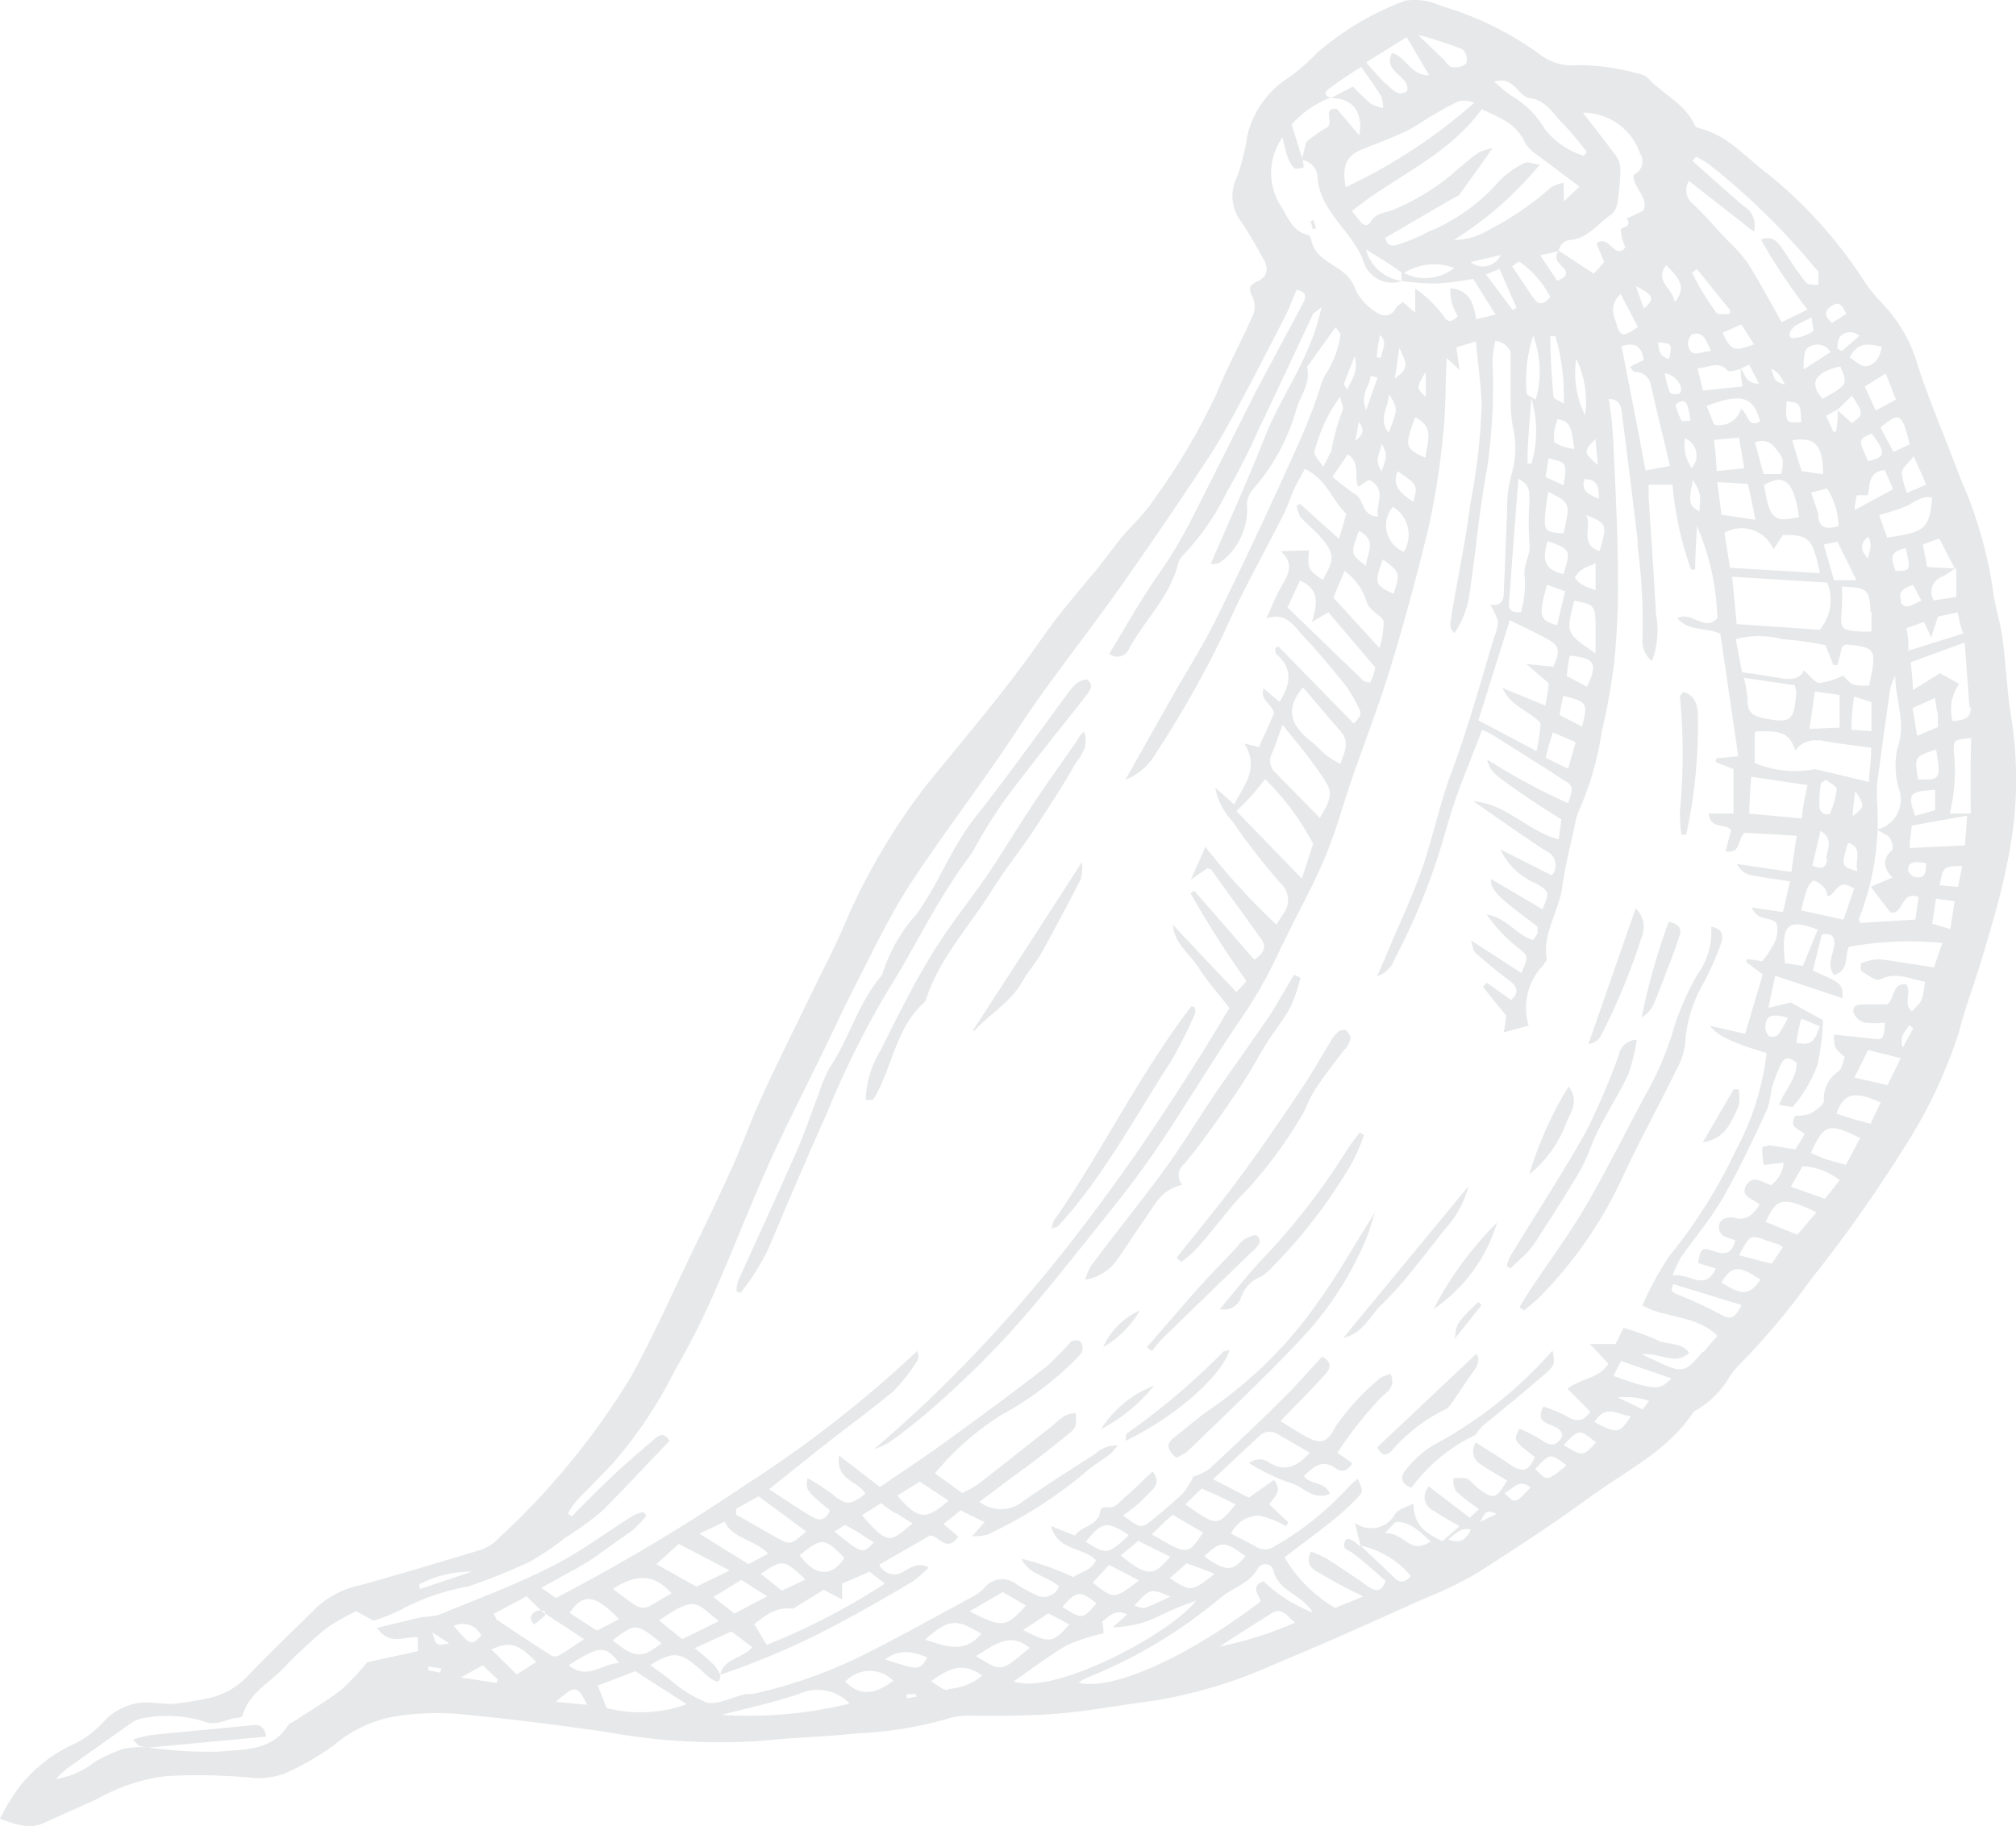 <svg xmlns="http://www.w3.org/2000/svg" width="190" height="172.15" viewBox="0 0 190 172.15">
  <path id="ajo5" d="M1351.027,1474.382a27.532,27.532,0,0,0-8.237,4.87,19.4,19.4,0,0,1-2.647,2.329,8.951,8.951,0,0,0-3.98,5.569,19.978,19.978,0,0,1-.932,3.79,3.979,3.979,0,0,0,.338,4.236c.784,1.142,1.461,2.349,2.118,3.535.487.847.466,1.652-.551,2.118s-.741.867-.423,1.588a2.125,2.125,0,0,1,0,1.609c-1.122,2.5-2.436,4.913-3.452,7.432a60.839,60.839,0,0,1-5.759,9.761c-1.08,1.694-2.689,3.028-3.875,4.637-2.118,2.9-4.637,5.485-6.691,8.47-3.388,4.891-7.263,9.38-11.032,14.038a60.132,60.132,0,0,0-7.793,13.34c-.825,1.927-1.8,3.791-2.71,5.653-1.63,3.368-3.3,6.691-4.849,10.058-1.059,2.266-1.884,4.616-2.9,6.882-1.207,2.688-2.477,5.336-3.769,7.982-1.927,4-3.7,8.068-5.865,11.943a70.608,70.608,0,0,1-12.557,15.246,3.832,3.832,0,0,1-1.461.929q-5.633,1.718-11.307,3.325a8.887,8.887,0,0,0-4.235,2.118c-2.117,2.118-4.362,4.235-6.5,6.48a7.1,7.1,0,0,1-3.854,2.117,29.5,29.5,0,0,1-3.3.508c-.953,0-1.906-.19-2.859-.127a5.607,5.607,0,0,0-3.473,1.716,9.544,9.544,0,0,1-2.731,2.116,13.921,13.921,0,0,0-5.315,4.129,19.6,19.6,0,0,0-1.8,2.986c1.673.613,2.838,1.016,4.235.359s3.325-1.481,5-2.264a17.337,17.337,0,0,1,6.48-2.118,53.64,53.64,0,0,1,7.834.148,7.1,7.1,0,0,0,3.2-.361,24.087,24.087,0,0,0,4.764-2.731,12.143,12.143,0,0,1,5.4-2.625,25.235,25.235,0,0,1,6.056-.3c4.7.422,9.381,1.037,14.06,1.693a59.327,59.327,0,0,0,14.611.869c3.07-.319,6.14-.4,9.189-.72a36.372,36.372,0,0,0,8.894-1.5,6.508,6.508,0,0,1,1.948-.148c2.689,0,5.378,0,8.046-.212,3.049-.254,6.077-.847,9.127-1.227a45.78,45.78,0,0,0,11.561-3.558c4.658-1.906,9.232-4,13.827-6.056a36.477,36.477,0,0,0,5.082-2.477c3.514-2.266,7.03-4.531,10.376-6.988s7.3-4.34,9.761-7.9a1.054,1.054,0,0,1,.4-.4,8.467,8.467,0,0,0,3.2-3.24,7.724,7.724,0,0,1,.742-.911,67.512,67.512,0,0,0,6.86-8.152,132.14,132.14,0,0,0,8.724-12.323,46.268,46.268,0,0,0,5.23-10.969c.572-2.265,1.419-4.489,2.117-6.754.891-3.07,1.864-6.162,2.456-9.3a37.479,37.479,0,0,0,.382-13.594c-.423-2.5-.508-5.061-.846-7.6-.212-1.545-.742-3.049-.912-4.616a40.755,40.755,0,0,0-3.028-10.332c-1.312-3.557-2.837-7.051-4-10.588a13.951,13.951,0,0,0-3.325-5.886,16.093,16.093,0,0,1-1.63-1.969,43,43,0,0,0-9.084-10.206c-2.118-1.545-3.875-3.769-6.649-4.425a.665.665,0,0,1-.252-.133.645.645,0,0,1-.171-.227c-.889-1.948-2.9-2.795-4.235-4.235a1.7,1.7,0,0,0-1.017-.529,20.626,20.626,0,0,0-5.8-.805,5,5,0,0,1-3.642-1.122,30.161,30.161,0,0,0-9.168-4.468A5.805,5.805,0,0,0,1351.027,1474.382Zm.169,3.43,2.118,3.6c-1.779,0-2.118-1.694-3.494-2.117-.932,1.884,1.736,2.117,1.418,3.6-.952.614-1.461-.3-2.116-.783a22.973,22.973,0,0,1-1.738-1.927Zm-4.807,23.842a3.705,3.705,0,0,0-1.609-1.99c-1.038-.741-2.329-1.291-2.584-2.795a.6.6,0,0,0-.12-.251.616.616,0,0,0-.218-.172c-1.5-.36-1.885-1.779-2.584-2.817a5.762,5.762,0,0,1,.212-6.352c.148.572.254,1.144.445,1.694a3.029,3.029,0,0,0,.656,1.165c.148.169.572,0,.889,0a2.108,2.108,0,0,0-.106-.8l-1.016-3.3a9.651,9.651,0,0,1,3.749-2.562c-.488,0-.784-.381-.3-.741,1.016-.784,2.117-1.482,3.112-2.118.7,1.017,1.314,1.842,1.864,2.753a2.708,2.708,0,0,1,.19,1.122,4.25,4.25,0,0,1-1.122-.381,22.946,22.946,0,0,1-1.716-1.63l-2.117,1.1c1.97-.106,3.134,1.228,2.711,3.493l-2.118-2.5c-1.439-.127-.169,1.4-.973,1.779a14.286,14.286,0,0,0-1.885,1.312c-.148.551-.3,1.144-.445,1.737a1.671,1.671,0,0,1,1.482,1.545c.17,2.817,2.35,4.468,3.642,6.627a5.69,5.69,0,0,1,.678,1.335,2.817,2.817,0,0,0,3.663,1.884,4,4,0,0,1-3.409-2.964c1.313.826,2.33,1.418,3.282,2.118.169.126,0,.55.127.867a28.583,28.583,0,0,0,3.282.234,30.268,30.268,0,0,0,3.409-.446l2.118,3.367-1.842.445c-.213-1.61-.742-2.795-2.415-2.922a4.333,4.333,0,0,0,.7,2.625c-.466.4-.847.784-1.335,0a11.305,11.305,0,0,0-2.689-2.6v2.286l-1.165-1.038c-.253.233-.55.382-.676.636a1.143,1.143,0,0,1-.3.392,1.111,1.111,0,0,1-.93.235,1.123,1.123,0,0,1-.447-.2A5.119,5.119,0,0,1,1346.389,1501.654Zm18.467-9.719a29.941,29.941,0,0,1-6.733,4.468,6.15,6.15,0,0,1-2.478.529,33.436,33.436,0,0,0,8.089-7.093c-.721-.106-1.165-.317-1.4-.169a7.94,7.94,0,0,0-2.52,1.821,17.658,17.658,0,0,1-6.648,4.7,15.294,15.294,0,0,1-2.711,1.144c-.466.169-1.058.318-1.27-.614l6.48-3.769c.169-.106.4-.149.507-.3.974-1.334,1.927-2.689,3.113-4.362a4.883,4.883,0,0,0-1.313.4c-.889.656-1.736,1.355-2.582,2.117a22.053,22.053,0,0,1-5.464,3.282c-.678.318-1.5.191-2.118,1.122s-1.228-.444-1.779-.995c4.045-3.3,9-5.145,12.24-9.613,1.5.741,3.261,1.271,4.087,3.176a3.2,3.2,0,0,0,1.1,1.1l4.023,3.028-1.482,1.4v-1.758A3.3,3.3,0,0,0,1364.856,1491.935Zm26.954,21.075a8.954,8.954,0,0,1-.149,1.99h-.254l-.678-1.5c.381-.19.72-.4,1.081-.572l1.354-1.313c1.1,1.716,1.1,1.716,0,2.584l-1.44-1.271Zm-11.351,6.748,2.9.17c.254,1.185.466,2.117.7,3.387l-3.2-.487C1380.756,1521.939,1380.629,1520.986,1380.459,1519.758Zm-1.673,2.774c-.995-.593-1.036-.8-.613-3.007C1378.914,1520.838,1378.914,1520.838,1378.786,1522.532Zm-13.763,14.631-2.562-.254,2.117,1.8a17.2,17.2,0,0,1-.317,2.117l-4.024-1.652c.721,1.716,2.5,2.118,3.579,3.3a17.7,17.7,0,0,1-.38,2.646l-5.485-2.9,2.964-9.444c1.377.7,2.626,1.249,3.791,1.927S1365.383,1536.211,1365.023,1537.163Zm3.177,1.885-1.907-1a13.05,13.05,0,0,1,.277-1.927C1368.961,1536.359,1369.216,1536.846,1368.2,1539.048Zm-2.245.846c2.287.635,2.308.635,1.779,2.923l-2.118-1.1C1365.722,1540.932,1365.849,1540.382,1365.955,1539.894Zm-.955,3.474,2.118.91c-.212.783-.445,1.567-.7,2.5-.762-.36-1.4-.656-2.117-1.037a20.621,20.621,0,0,1,.7-2.436Zm2-12.41c1.724.275,1.953.459,2,1.953v2.989c-2.806-1.885-2.806-1.885-2-5.012Zm-1.638,2.31c-1.694-.531-1.757-.869-.931-3.834l1.693.615ZM1362,1532c-.783.106-1.228-.1-1.164-.783.275-3.832.572-7.665.889-11.773,1.271.678,1,1.483,1.038,2.118a29.808,29.808,0,0,0,0,3.9c.19,1.186-.678,2.118-.424,3.367a9.6,9.6,0,0,1-.339,3.049Zm5-3.154c.565-1.122,1.454-1.08,2-1.461v2.583c-.589-.3-1.351-.318-2-1.249Zm-1-.4c-1.672-.423-2.118-1.142-1.524-3.134,2.18.806,2.2.869,1.524,3.008Zm2-5.631c2.117.867,2.117.91,1.376,3.451-2.054-.678-.529-2.562-1.376-3.579Zm-2,1.756c-1.673,0-1.885-.295-1.758-1.651a16.274,16.274,0,0,1,.318-2.244c1.969,1.038,2.118.995,1.44,3.769Zm2-5.081c1.165,0,1.334.72,1.313,1.863-1.1-.508-1.758-.826-1.313-1.99Zm-2,.572-1.715-.784c.106-.635.191-1.186.276-1.757,1.736.4,1.736.4,1.439,2.414Zm3-4.235.213,2.329c-1.377-1.249-1.377-1.249-.213-2.478Zm-2,.826a8.74,8.74,0,0,1-1.228-.3,5.364,5.364,0,0,1-.678-.36,7.538,7.538,0,0,1,0-.974,11.106,11.106,0,0,1,.318-1.186c1.524.191,1.292,1.4,1.588,2.774Zm-4,1.354h-.423c0-1.927.211-3.832.36-6.162a10.826,10.826,0,0,1,.063,6.014Zm1.727-12h.487a20,20,0,0,1,.784,6.352c-.488-.318-.954-.466-.975-.656C1364.875,1509.832,1364.727,1507.864,1364.727,1506Zm-1.356,6c-.486-.338-.867-.444-.867-.614a13.583,13.583,0,0,1,.614-5.442,9.62,9.62,0,0,1,.233,6.056Zm3.812-3.867a9.388,9.388,0,0,1,.826,5.315A8.833,8.833,0,0,1,1367.183,1508.133Zm4.235-1.185c1.312-.423,1.906,0,2.118,1.291l-1.313.657c.232.254.338.466.466.466a1.5,1.5,0,0,1,1.524,1.249c.55,2.457,1.165,4.912,1.8,7.622l-2.308.424c-.72-3.918-1.482-7.728-2.245-11.645Zm-11.476-7.284c.571,1.271,1.079,2.456,1.609,3.642l-.36.232-2.52-3.366ZM1351,1500a5.411,5.411,0,0,1,4.68-.423,4.45,4.45,0,0,1-4.68.507Zm20,4.912c-.3-.868-.763-1.8.36-2.879l1.63,3.112c-1.44.974-1.61.868-1.99-.148Zm7,.953c1.1-.4,1.4.423,1.863,1.545-.995,0-1.8.742-2.118-.465-.126-.211.043-.932.255-.932Zm-2.071,2.265c-.912-.148-.954-.846-1.038-1.545C1376.224,1506.694,1376.224,1506.694,1375.929,1508.133Zm8.469,2.351c-1.312,0-1.292-.953-1.715-1.419a5.815,5.815,0,0,0,.191,1.673l-3.748.4-.529-2.118c1.079,0,1.927-.762,2.816.211.169.191.825,0,1.27-.148l.783-.4Zm1.059-1.5c.783.509.8.488,1.418,1.61-.973-.339-.973-.339-1.312-1.525Zm-5.315,5.293-.678-1.693c3.262-1.249,4.426-.889,5.04,1.461-1.207.657-1.08-.741-1.8-1.185a2.119,2.119,0,0,1-2.456,1.5Zm-2.2-.273h-.826a9.071,9.071,0,0,1-.593-1.524c.551-.509.953-.445,1.144.106A8.433,8.433,0,0,1,1377.94,1514Zm-1.94-2.69a10.354,10.354,0,0,1-.488-1.821c1.1.191,1.885,1.4,1.4,1.906a.983.983,0,0,1-.464.081.968.968,0,0,1-.446-.145Zm11,.826c1.292.169,1.313.19,1.376,1.968-1.482.085-1.482.085-1.376-1.947Zm-9.569,3.514a1.714,1.714,0,0,1,.614,2.774,3.672,3.672,0,0,1-.614-2.774Zm7.5,4.35c1.756-.974,2.731-.551,3.239,3.049-2.393.551-2.774.212-3.3-3.049Zm5.1,3c-.148-.678-.424-1.335-.72-2.245l1.5-.4a6.724,6.724,0,0,1,1.081,3.536c-1.038.338-1.757.275-1.927-.889Zm-9.635-4.279c0-1.143-.148-1.927-.212-2.944l2.33-.212c.169,1,.317,1.8.487,2.9Zm3.6-2.686a1.523,1.523,0,0,1,1.927.508c.784.975.847,1.059.572,2.457h-1.673c-.276-1.059-.551-2.033-.826-3.071Zm4.421,2.686c-.3-.932-.593-1.906-.889-2.9,2.117-.36,2.943.445,2.9,3.2Zm6.579-3.579c1.4,1.884,1.376,2.224-.3,2.647-.953-2.033-.953-2.033.3-2.6Zm-4.652-3.282c-1.249-1.46-.677-2.455,1.715-3.006.72,1.693.72,1.693-1.651,3.048Zm-1.715-2.731a4.654,4.654,0,0,1,.169-1.822,1.453,1.453,0,0,1,2.351.191Zm-4.743-2.351c-1.821.7-2.117.614-2.922-1.1l1.758-.783c.486.741.867,1.312,1.227,1.927Zm3.726-1.63a15.978,15.978,0,0,1,1.758-.91c0,.572.254,1.227.127,1.291a3.688,3.688,0,0,1-1.906.657c-.423,0-.4-.7.086-1Zm-11.18-2.435c-.19-1.249-1.926-1.906-.783-3.409,1.525,1.461,1.778,2.244.847,3.451Zm2.118-3.028,3.112,3.853a2.161,2.161,0,0,1,0,.36c-.444,0-1.079.128-1.291-.126a24.553,24.553,0,0,1-2.287-3.769Zm-5,3.706c-.232-.614-.423-1.186-.761-2.118,1.736.889,1.821,1.229.719,2.16Zm-8.829-1.1c-.466.594-.974.89-1.482.233s-1.356-2.012-2.118-3.113c.317-.19.636-.465.72-.423A9.5,9.5,0,0,1,1364.727,1502.289Zm-7.412-3.289,2.753-.656a1.843,1.843,0,0,1-2.859.656Zm-11.858-7c-.36-1.99,0-2.985,1.526-3.6s2.9-1.122,4.235-1.757a20.242,20.242,0,0,0,2.117-1.292c.911-.508,1.8-1.058,2.732-1.482a2.25,2.25,0,0,1,1.5.127,50.6,50.6,0,0,1-12.218,8Zm-87.323,131.68a10.116,10.116,0,0,1,4.955-1.207l-4.87,1.631Zm17.659,11.647-.825-2.118,3.536-1.355,4.849,3.112A12.833,12.833,0,0,1,1275.793,1635.327Zm-11.667-4.023,1.44,1.355a1.26,1.26,0,0,0-.148.3l-3.367-.509Zm-3.919.7-1.207-.233v-.36l1.228.191a2.777,2.777,0,0,0-.127.4Zm42.986-15c.466.319.932.615,1.44.911-2.117,1.8-2.287,2.118-4.764-.762l1.8-1.143a10.7,10.7,0,0,0,1.419.994Zm0-1.7,2.118-1.313,2.71,1.779C1305.883,1617.666,1305.141,1617.583,1303.193,1615.3Zm-4.849,2.816c.911.446,1.758,1.038,2.647,1.588-1.08,1.124-1.08,1.124-3.727-1.016C1297.751,1618.429,1298.175,1618.027,1298.344,1618.111Zm-17.6,8.957c3.515-2.477,3.515-1.609,5.633.063l-3.452,1.694C1282.146,1628.212,1281.447,1627.66,1280.748,1627.068Zm.252,2.118c-1.863,1.483-2.52,1.461-4.637-.254,2.2-1.651,2.2-1.651,4.637.3Zm9.933-4.4-3.091,1.63-1.969-1.567,2.625-1.609Zm-.614-2.118c2.118-1.4,2.118-1.4,4.235.529l-2.223,1.059Zm-.6,4.743c1.63-1.313,2.35-1.567,3.663-1.461l2.88-1.779,1.736.911V1623.6l2.583-1.123,1.44,1.123a63.283,63.283,0,0,1-11.138,5.781Zm4.261-6.48c2.118-1.715,2.33-1.694,4.235.233C1296.968,1623.065,1295.443,1622.9,1293.982,1620.927Zm.625-2.265c-1.5,1.334-1.5,1.334-3.113.4l-3.494-1.99v-.53l2.118-1.186Zm-3.607,2.117-1.821.975-4.637-2.88,2.392-1.123c.7,1.546,2.711,1.652,4.066,2.965Zm-3.6,1.567-3.134,1.525-3.769-2.117,2.118-1.907Zm-5.4,2.117c-3.2,1.737-2.266,2.118-5.611-.38,2.308-1.482,3.959-1.4,5.611.508Zm-5,2.456-2.117,1.1-2.563-1.673c1.271-1.906,2.393-1.757,4.68.614Zm-7.305-.719,3.981,2.625c-.974.635-1.652,1.122-2.35,1.525a.806.806,0,0,1-.763,0c-1.736-1.1-3.43-2.244-5.145-3.388,0,0-.106-.231-.233-.529l3.07-1.651Zm7.305,4.87c-1.567,0-2.964,1.694-4.764.212,2.8-1.8,3.472-1.97,4.764-.169Zm-13-2.6c-.932.994-1.016.974-2.6-.891a1.914,1.914,0,0,1,.742-.192,1.883,1.883,0,0,1,.758.109,1.925,1.925,0,0,1,.656.4,1.959,1.959,0,0,1,.449.621Zm-3.029.742c-1.228.252-1.228.252-1.588-1.018Zm8.152,1.792-1.8,1.144c-.826-.806-1.567-1.568-2.393-2.352,1.779-.8,2.541-.551,4.256,1.208Zm4.786,4-2.88-.274c1.779-1.588,2.012-1.588,2.943.274Zm24.689-.077a40.407,40.407,0,0,1-11.984,1.039c2.414-.635,4.87-1.165,7.22-1.948a4.233,4.233,0,0,1,4.828.824Zm6.353-.667-.868.126a2.433,2.433,0,0,0,0-.382h.868a1,1,0,0,1,.042.171Zm-6.713-1.366a3.133,3.133,0,0,1,4.595-.147c-1.482,1.038-2.9,1.715-4.552.064Zm9.762.7c-.4.126-.974-.444-1.63-.8,1.588-1.144,2.964-1.927,4.827-.53a5.579,5.579,0,0,1-3.155,1.25Zm24.012-14.822c-1.207,1.863-1.5,1.97-3.176,1.122l-1.652-.953,1-.974c.275-.276.571-.528.973-.869Zm-1.694-2.647,1.567-1.5,1.694.741,1.5.763C1333.346,1618.239,1333.346,1618.239,1330.318,1616.121Zm5.682,4.891c-1.229,1.461-1.822,1.461-3.875,0,1.545-1.481,1.905-1.481,3.875-.021Zm-11-1.991c-1.927,1.843-2.117,1.843-4.044.615,1.545-1.905,2.011-1.99,4.044-.635Zm.913.53,3.008,1.5c-1.462,1.652-1.991,2.118-4.659-.127Zm4.554,2.118,1.354.487,1.292.508c-2.117,1.588-2.117,1.821-4.235.4Zm-4.489,1.609c-2.351,1.8-2.351,1.8-4.363.213l1.546-1.674Zm3.022,1.5c-1.017.466-1.779.847-2.562,1.122a3.868,3.868,0,0,1-.889-.255c1.5-1.63,1.5-1.63,3.451-.825Zm-7,.635c-1.355,1.566-1.355,1.566-3.24.36,1.313-1.525,1.652-1.568,3.24-.318Zm-6.674.232c-1.927,2.117-2.223,2.117-5.314.551l3.112-1.821Zm2.118.741,1.969,1.039c-1.525,1.779-1.884,1.82-4.362.529Zm-6.352,1.948c-1.546,1.864-3.3,1.166-5.273.529,2.245-2.01,3.007-1.99,5.4-.486Zm4.531,1.334c-2.8,2.435-2.711,2.117-5.018.741,1.715-.994,3.176-2.392,5.145-.7Zm-9.592.869c-.741,1.248-.741,1.248-3.981.191,1.567-1.165,2.816-.615,4.108-.148Zm8.131,2.266c1.779-1.229,3.345-2.436,5.018-3.41a17.9,17.9,0,0,1,3.452-1.122,4.494,4.494,0,0,0-.127-1.122c.656-.422,1.185-1.249,2.35-.657l-1.355,1.207a10.051,10.051,0,0,0,4.234-.994,31.639,31.639,0,0,1,3.643-1.526c-2.541,3.219-13.234,8.831-17.088,7.665Zm26.489-5.526a35.578,35.578,0,0,1-7.093,2.243c1.651-1.079,3.3-2.117,5-3.2.995-.509,1.377.382,2.223.995Zm1.589-1.017a14.064,14.064,0,0,1-4.532-2.9c-1.335.528-.338,1.335-.275,1.9-6.628,5.1-13.891,8.47-17.152,7.665a4.263,4.263,0,0,1,.72-.444,46.057,46.057,0,0,0,12.7-7.6c1.144-.931,2.711-1.313,3.494-2.751a.79.79,0,0,1,.334-.3.809.809,0,0,1,.44-.074.834.834,0,0,1,.411.173.8.8,0,0,1,.256.365c.317,1.4,1.418,1.927,2.393,2.646a4.981,4.981,0,0,1,1.333,1.355Zm6.945-7.475c.614-.593.867-1.017,1.1-1.017,1.292,0,2.118.911,3.176,1.822-1.863,1.355-2.478-.761-4.151-.761Zm8.067-.3c-.423.891-.889,1.377-2.117.933.847-.7,1.27-1.186,2.245-.89Zm2.435-1.481-1.566.761c.614-1.122.614-1.122,1.693-.72Zm3.155-2.457c-1.418,1.525-1.418,1.525-2.414.488.869-.382,1.335-1.461,2.542-.445Zm3.431-2.117c-1.842,1.525-1.842,1.525-2.943.339,1.4-1.525,1.4-1.525,3.069-.233Zm2.753-2.118c-1.208,1.292-1.208,1.292-3.028.212,1.461-1.545,1.461-1.545,3.154-.169Zm3.324-2.562c-1,1.673-1.334,1.736-3.452.594,1.144-1.864,2.414-.488,3.579-.551Zm1.694-1.4-.593.805-2.351-1.123a6.953,6.953,0,0,1,3.071.36Zm2.117-2.118c-1.1,1.165-1.609,1.144-5.462-.232.253-.508.486-.974.719-1.4Zm2.977-2.548c-1.662,1.979-1.894,2.1-4.209,1.01l-1.557-.715c1.705-.252,3.031,1.115,4.462-.147-.779-1.094-2.1-.7-3.093-1.242a22.62,22.62,0,0,0-3.095-1.115c-.315.631-.547,1.073-.735,1.515h-2.442l1.743,1.85c-.819,1.4-2.54,1.357-3.853,2.368l2.152,2.152c-.581.925-1.291,1.053-2.28.408a14.668,14.668,0,0,0-2.152-.882c-1.077,2.152,1.786,1.333,1.786,2.819-.367.624-.861,1.14-1.872.387a16.322,16.322,0,0,0-2.152-1.119c-.581,1.119-.581,1.119,1.441,2.668-.624,1.571-1.4,1.377-2.432.646s-2.151-1.356-3.119-2.022a1.451,1.451,0,0,0-.238.582,1.461,1.461,0,0,0,.818,1.569c.753.516,1.55.968,2.346,1.442-.99,1.764-1.269,1.85-2.776.688-.365-.279-.646-.71-1.054-.882a3.649,3.649,0,0,0-1.206,0,1.85,1.85,0,0,0,.26,1.226,20.284,20.284,0,0,0,2.15,1.679c-.344.28-.6.538-.881.8l-3.853-2.947a1.437,1.437,0,0,0-.344.592,1.417,1.417,0,0,0,.818,1.71c.689.473,1.442.882,2.409,1.443l-1.612,1.419c-1.485-.731-2.755-1.483-2.712-3.572-.645.366-1.378.516-1.721.969a2.578,2.578,0,0,1-.709.844,2.562,2.562,0,0,1-3.1.016c.236.99.409,1.637.538,2.152a8.607,8.607,0,0,1,4.756,2.884c-.56.581-1.034.687-1.572.15-1.054-1.032-2.152-2.022-3.184-3.034h-.157s-1.059-1.1-1.334-.364.36.783.784,1.1c1.08.824,2.117,1.757,3.07,2.6-.4,1.038-.931,1.016-1.609.55-1.292-.91-2.584-1.777-3.9-2.625a11.337,11.337,0,0,0-1.545-.7c-.593,1.334.275,1.736.974,2.118a43.744,43.744,0,0,0,3.981,2.116l-2.669,1.081a13.3,13.3,0,0,1-4.764-4.764c1.5-1.166,3.092-2.308,4.616-3.536a24.242,24.242,0,0,0,2.287-2.118c.53-.572.488-.614,0-1.758a9.756,9.756,0,0,0-.826.721,28.287,28.287,0,0,1-7.029,5.653,1.574,1.574,0,0,1-1.8,0c-.719-.424-1.482-.763-2.286-1.207a2.921,2.921,0,0,1,2.625-1.694,8.887,8.887,0,0,1,2.563,1l.211-.361-1.8-1.694c.317-.614,1.355-1.143.444-2.308l-2.371,1.673-3.367-1.736c1.482-1.377,2.838-2.668,4.234-3.96a1.419,1.419,0,0,1,1.8-.317l3.091,1.778c-1.186,1.25-2.244,1.842-3.769.975a1.585,1.585,0,0,0-1.969,0,18.843,18.843,0,0,0,3.854,1.862c1.227.276,2.117,1.716,3.769,1.038-.487-1.207-1.864-.8-2.457-1.694.89-.783,1.694-1.672,3.028-.7.55.4,1.081.254,1.547-.487l-1.42-.995a38.538,38.538,0,0,1,4.236-5.336c.55-.4,1.291-1.016.762-2.118-.4.191-.911.276-1.165.594a22,22,0,0,0-4.045,4.467c-.741,1.483-1.4,1.63-2.816.826-.784-.423-1.524-.91-2.329-1.418,1.482-1.547,2.817-2.859,4.066-4.235.4-.466,1.079-1.165-.128-1.842-1.227,1.313-2.434,2.689-3.7,3.959-2.286,2.244-4.6,4.468-6.946,6.628a5.129,5.129,0,0,1-1.5.72,8.806,8.806,0,0,1-.954,1.546c-.847.825-1.757,1.588-2.668,2.328-1.291,1.08-1.291,1.08-3.006-.211a12.73,12.73,0,0,0,2.117-1.758c.466-.593,1.631-1.122.657-2.392-.869.825-1.631,1.608-2.457,2.308s-1.037,1.249-1.99,1.058a.626.626,0,0,0-.445.233c-.148,1.568-1.778,1.5-2.413,2.456l-2.266-.91c.677,2.414,3.049,1.97,4.235,3.219-.36.973-1.4,1.079-2.118,1.608a25.748,25.748,0,0,0-4.912-1.736c.72,1.5,2.392,1.609,3.557,2.6a1.536,1.536,0,0,1-.952.916,1.529,1.529,0,0,1-.674.071,1.557,1.557,0,0,1-.64-.224,12.379,12.379,0,0,1-1.863-1.039,2.118,2.118,0,0,0-2.816.317,4.02,4.02,0,0,1-1.038.848c-3.282,1.779-6.522,3.578-9.846,5.273a45.4,45.4,0,0,1-11.053,3.988h-.572c-1.27.225-2.625,1.051-3.748.818a12.585,12.585,0,0,1-3.6-2.287l-1.715-1.249c1.969-1.248,2.71-1.248,4.234,0,.53.4.953.91,1.483,1.27s.889.466.868-.36a4,4,0,0,0-.53-.868c-.529-.55-1.122-1.016-1.863-1.652l3.451-1.566,1.97,1.481c-.932,1.082-2.711,1.06-3.028,2.6a73.57,73.57,0,0,0,11.476-5c2.245-1.206,4.447-2.477,6.628-3.768a12.073,12.073,0,0,0,1.546-1.356c-1.165-.55-1.842.148-2.541.487a1.554,1.554,0,0,1-2.118-.741l4.786-2.753c.8,0,1.588,1.7,2.647.106l-1.377-1.185,1.61-1.292,2.265,1.122-1.185,1.312a5.771,5.771,0,0,0,1.418-.126,42.068,42.068,0,0,0,9.232-5.865c.72-.657,1.567-1.144,2.351-1.736.211-.17.381-.424.741-.806a2.822,2.822,0,0,0-2.118.763c-2.308,1.5-4.637,2.943-6.881,4.532a3.287,3.287,0,0,1-4.045,0c1.44-1.081,2.816-2.118,4.235-3.156s2.774-2.117,4.235-3.3c.678-.593.678-.762.593-1.905-1.038,0-1.609.72-2.287,1.27-2.308,1.8-4.595,3.642-6.924,5.442a11.675,11.675,0,0,1-1.482.826l-2.562-1.864a26.3,26.3,0,0,1,6.331-5.548,29.851,29.851,0,0,0,7.009-5.271c.19-.234.487-.466.55-.763a.97.97,0,0,0-.211-.847.864.864,0,0,0-.847,0,30.855,30.855,0,0,1-2.33,2.371c-2.985,2.33-6.034,4.574-9.105,6.8-2.117,1.567-4.383,3.028-6.585,4.553l-3.854-2.965c-.339,2.372,1.864,2.393,2.478,3.6-1.44,1.123-1.864,1.1-3.156,0a21.641,21.641,0,0,0-2.307-1.482c-.149,1.164-.149,1.164,2.117,3.049-.275.742-.826,1.058-1.5.7-1.4-.8-2.711-1.715-4.235-2.689,1.884-1.5,3.578-2.88,5.314-4.235,2.118-1.673,4.235-3.218,6.353-4.955a17.4,17.4,0,0,0,2.308-2.9,1.2,1.2,0,0,0,0-.952,111.855,111.855,0,0,1-16.305,12.7,180.847,180.847,0,0,1-17.744,10.586l-1.4-.952c1.164-.635,2.117-1.186,3.2-1.757a19.334,19.334,0,0,0,2.477-1.588c.8-.572,2.012-1.42,2.986-2.118a12.328,12.328,0,0,0,1.249-1.335l-.254-.338a3.55,3.55,0,0,0-.953.3c-2.6,1.63-5.082,3.516-7.813,4.87-3.43,1.736-7.051,3.069-10.587,4.531a9.248,9.248,0,0,1-1.546.191c-1.313.3-2.6.635-4.235,1.015,1.207,1.738,2.605.763,3.847.891v1.312l-4.757,1.037a24.289,24.289,0,0,1-2.436,2.584c-1.4,1.08-2.922,1.968-4.4,2.944-.212.148-.529.231-.635.422-1.525,2.457-4.235,2.246-6.479,2.477a40.92,40.92,0,0,1-6.628-.381l11.053-1.037c-.233-1.25-.91-1.122-1.673-1.037-3.049.317-6.119.571-9.168.889a11.747,11.747,0,0,0-1.715.424c.338.359.444.55.614.613a6.5,6.5,0,0,0,.931.128,10.344,10.344,0,0,0-2.435.127,15.385,15.385,0,0,0-2.752,1.27,7.7,7.7,0,0,1-3.643,1.587,13.573,13.573,0,0,1,1.1-1.015c1.969-1.4,3.959-2.795,5.971-4.236a2.99,2.99,0,0,1,1.418-.529,11.85,11.85,0,0,1,5.442.339c1.229.53,2.266-.3,3.409-.36a.371.371,0,0,0,.16-.064.388.388,0,0,0,.116-.126c.55-1.99,2.329-2.964,3.642-4.236a47.946,47.946,0,0,1,4.235-3.979,20.764,20.764,0,0,1,2.837-1.61l1.609.89a15.016,15.016,0,0,0,3.049-1.272,21.057,21.057,0,0,1,5.866-1.947,55.344,55.344,0,0,0,5.8-2.329,25.593,25.593,0,0,0,3.366-2.265,29.718,29.718,0,0,0,3.473-2.521c2.117-2.117,4.235-4.425,6.352-6.606-.487-.868-.995-.551-1.376-.212-1.44,1.228-2.88,2.457-4.235,3.749s-2.414,2.371-3.6,3.578l-.36-.276a10.679,10.679,0,0,1,.763-1.143c1.122-1.186,2.287-2.35,3.409-3.515a41.028,41.028,0,0,0,5.823-8.681,73.619,73.619,0,0,0,3.663-7.178c1.821-4.108,3.43-8.322,5.272-12.429,1.631-3.621,3.452-7.158,5.188-10.736,1.038-2.117,1.991-4.234,3.092-6.352,1.609-3.133,3.134-6.352,5.039-9.295,3.219-4.913,6.84-9.571,10.058-14.483,2.965-4.553,6.353-8.724,9.529-13.213s5.865-8.469,8.66-12.7c1.483-2.309,2.731-4.764,4.023-7.179,1.1-2.117,2.118-4.065,3.156-6.119.359-.741.656-1.525.995-2.329.783.127.973.55.678,1.122l-4,7.5-.466.868-3.006,5.971c-1.059,2.118-2.118,4.235-3.2,6.353a42.763,42.763,0,0,1-2.9,4.827c-1.715,2.436-3.176,5.061-4.764,7.666a1.231,1.231,0,0,0,.521.246,1.214,1.214,0,0,0,1.076-.311,1.23,1.23,0,0,0,.309-.486c1.481-2.668,3.811-4.87,4.595-7.941a1.553,1.553,0,0,1,.36-.7,23.3,23.3,0,0,0,4.234-6.077,58.647,58.647,0,0,0,2.943-5.8c1.737-3.6,3.388-7.2,5.1-10.8,0-.213.338-.34.868-.826-.974,4.785-3.77,8.258-5.337,12.259s-3.345,7.877-5.1,11.964a1.6,1.6,0,0,0,.889-.149,6.183,6.183,0,0,0,2.542-5.081,2.327,2.327,0,0,1,.656-1.927,19.366,19.366,0,0,0,4.023-7.56c.4-1.207,1.27-2.308.995-3.705a.382.382,0,0,1,0-.19l2.668-3.706c.148.254.508.572.445.783a9.3,9.3,0,0,1-1.165,3.3,5.9,5.9,0,0,0-.805,1.843,59.306,59.306,0,0,1-2.477,6.161q-3.515,7.836-7.327,15.564c-1.207,2.392-2.625,4.658-3.959,6.987l-4.531,8.025a5.765,5.765,0,0,0,2.943-2.6,97.71,97.71,0,0,0,6.352-11.244c1.673-3.832,3.769-7.495,5.654-11.244.381-.762.614-1.587.974-2.35s.656-1.228.995-1.863c1.991.91,2.52,2.858,3.9,4.234-.19.7-.4,1.42-.678,2.351l-3.683-3.3-.318.191a3.3,3.3,0,0,0,.381,1.058c.55.635,1.249,1.164,1.8,1.8,1.42,1.631,1.441,2.117.276,4.128-1.419-1.016-1.419-1.016-1.292-2.794l-2.668.085c1.376,1.207.678,2.286,0,3.451-.486.847-.826,1.757-1.355,2.9,1.864-.678,2.6.7,3.494,1.652,1.439,1.524,2.774,3.154,4.087,4.785a15.347,15.347,0,0,1,1.143,2.012c.36.613,0,.931-.466,1.46l-7.114-7.284-.3.149c0,.19,0,.486.106.592,1.567,1.313,1.377,2.8.3,4.489l-1.5-1.27c-.36,1.122.72,1.4.995,2.308l-.7,1.609c-.255.53-.488,1.059-.741,1.61l-1.377-.339c1.461,2.328,0,3.9-.953,5.738l-1.779-1.567a6.2,6.2,0,0,0,1.588,3.134,64.568,64.568,0,0,0,4.574,5.886,2.117,2.117,0,0,1,.212,2.922l-.614.953a62.25,62.25,0,0,1-6.691-7.327l-1.376,3.113,1.567-1.1a1.3,1.3,0,0,1,.38.17l4.68,6.5c.572.783.233,1.334-.636,1.969l-5.674-6.522-.339.255a90.749,90.749,0,0,0,5.272,8.278l-.952,1.038-5.993-6.352c.148,1.779,1.567,2.71,2.393,4s1.97,2.6,2.943,3.854c-9.253,15.436-19.65,29.855-33.5,41.586a6.973,6.973,0,0,0,1.461-.657,51.6,51.6,0,0,0,4.235-3.366,89.468,89.468,0,0,0,7.03-6.861c2.541-2.8,4.891-5.759,7.263-8.724s4.447-5.484,6.48-8.469,4.234-6.564,6.351-9.846c1.186-1.821,2.458-3.579,3.537-5.442s1.715-3.367,2.562-5.04c1.207-2.477,2.541-4.87,3.6-7.41s1.652-4.828,2.478-7.242c1.249-3.6,2.625-7.136,3.726-10.778,1.335-4.382,2.541-8.829,3.6-13.3a72.248,72.248,0,0,0,1.313-8.47c.254-2.265.211-4.573.339-7.262l1.207,1.122c-.106-.847-.191-1.439-.3-2.117l1.842-.572c.212,2.117.445,3.918.551,5.8a58.046,58.046,0,0,1-1.08,9.549c-.424,3.452-1.165,6.84-1.736,10.291,0,.593-.446,1.249.254,1.863a8.928,8.928,0,0,0,1.461-4.044c.572-3.832.889-7.686,1.608-11.476a54.2,54.2,0,0,0,.509-10.143,11.4,11.4,0,0,1,.275-1.884,1.77,1.77,0,0,1,1.44,1.038v4.992a12.113,12.113,0,0,0,.208,2.064,8.634,8.634,0,0,1-.166,4.6,12.389,12.389,0,0,0-.371,3.425c-.124,2.414-.186,4.848-.31,7.283,0,.743,0,1.651-1.3,1.465a6.212,6.212,0,0,1,.743,1.589,4.335,4.335,0,0,1-.351,1.465c-1.321,4.333-2.5,8.728-4.126,13-.929,2.6-1.548,5.262-2.352,7.861-.97,3.1-2.436,6.046-3.673,9.058-.248.619-.537,1.238-.908,2.064a2.659,2.659,0,0,0,1.713-1.733,60.147,60.147,0,0,0,4.745-11.905,55.816,55.816,0,0,1,2.187-6.314c.392-1.073.825-2.064,1.258-3.281a7.418,7.418,0,0,1,1.073.516c2.064,1.32,4.313,2.7,6.48,4.127,1.073.66,1.093.639.557,2.27a61.331,61.331,0,0,1-7.635-4.127c.372,1.176.351,1.176,3.261,3.219,1.2.825,2.455,1.609,3.754,2.454l-.268,1.858c-2.971-.785-4.931-3.364-8.046-3.59,2.289,1.567,4.518,3.177,6.85,4.683a1.46,1.46,0,0,1,.557.4,1.479,1.479,0,0,1,.313.611,1.45,1.45,0,0,1,0,.687,1.479,1.479,0,0,1-.313.611l-4.85-2.455a6.2,6.2,0,0,0,2.559,2.806c.31.227.7.33,1.032.537,1.031.68,1.031.722.372,2.31-1.609-.969-3.219-1.9-4.87-2.868,0,1.094.722,1.754,4.395,4.478a2.853,2.853,0,0,1,0,.68,5.105,5.105,0,0,1-.412.6c-1.59-.474-2.415-2.062-4.374-2.414a14.57,14.57,0,0,0,2.97,3.157c.991.764.969.784.309,2.374l-4.766-3.1c.207.619.228,1.011.433,1.2,1.054.908,2.064,1.774,3.24,2.641.639.516.97,1.032.124,1.8l-2.291-1.63-.371.392,2.187,2.7a10.843,10.843,0,0,1-.226,1.589l2.352-.64a5.775,5.775,0,0,1,1.423-5.736c0-.165.31-.33.289-.474-.433-2.456,1.114-4.5,1.445-6.788s.783-4,1.217-6a5.261,5.261,0,0,1,.453-1.466,28.593,28.593,0,0,0,2.064-7.263,61.07,61.07,0,0,0,1.156-6.354,72.656,72.656,0,0,0,.371-8.253c0-4.127-.248-8.4-.433-12.607a35.193,35.193,0,0,0-.433-4.126c1.03,0,1.134.68,1.217,1.2q.784,6.066,1.505,12.133c-.009.192-.009.385,0,.577a53.855,53.855,0,0,1,.454,8.728,2.436,2.436,0,0,0,.888,2.063,8.06,8.06,0,0,0,.393-4.375c-.208-3.713-.454-7.407-.7-11.1V1520h2.254a31.2,31.2,0,0,0,1.746,8h.386c0-1.255.1-2.53.162-4.113a23.466,23.466,0,0,1,1.929,8.7c-1.177,1.337-2.4-.7-3.776,0,1.136,1.316,2.74.822,4.061,1.48.548,3.764,1.116,7.589,1.685,11.538l-2.03.186-.123.349,1.706.678V1551h-2.336c.169,1.6,1.6.842,2.105,1.579-.169.61-.316,1.283-.526,2,1.578.231,1.094-1.305,1.83-1.768l4.883.294c-.168,1.116-.316,2.1-.506,3.41l-5.134-.758c.632,1.178,1.556,1.073,2.294,1.22s1.663.253,2.715.421c-.233,1.011-.421,1.873-.674,2.9l-2.925-.441c.526,1.325,1.726.842,2.315,1.452.4,1.43-.484,2.44-1.305,3.619l-1.43-.21a1.45,1.45,0,0,0-.127.273l1.578,1.179-1.663,5.6-3.325-.757c.758.968,2.1,1.6,5.346,2.567a25.242,25.242,0,0,1-2.841,9.07,49.239,49.239,0,0,1-6.314,10.059,28.868,28.868,0,0,0-2.546,4.672c2.105,1.2,5.072.883,7.071,2.861-.463.547-.905,1.01-1.3,1.516Zm-31.965-63.176-7.2-6.945c.382-.826.763-1.673,1.186-2.54,1.842.825,1.631,2.117,1.123,3.9l1.545-.91,4.426,5.208a6.583,6.583,0,0,1-.487,1.419A1.632,1.632,0,0,1,1347.173,1538.518Zm-2.88-7.877c.4-.952.72-1.736,1.059-2.519a5.682,5.682,0,0,1,2.118,3.028,1.814,1.814,0,0,0,.445.614c.381.4,1.058.741,1.121,1.164a8.477,8.477,0,0,1-.4,2.457Zm4.658-3.6c1.652,1.207,1.673,1.271,1.017,3.24C1348.19,1529.477,1348.126,1529.308,1348.951,1527.042Zm-1.587.593c-1.461-1.123-1.461-1.123-.657-3.282C1348.486,1525.264,1347.427,1526.471,1347.364,1527.635Zm2.541-5.548a3.073,3.073,0,0,1,1.038,4.235,2.689,2.689,0,0,1-1.038-4.235Zm-1.461.913c-1.567-.126-1.186-1.609-2.118-2.118a25.486,25.486,0,0,1-2.118-1.63l1.44-2.117c1.25.8.551,2.117,1,3.049l1.016-.656c1.757.953.572,2.265.847,3.472Zm-4.448-6a11.381,11.381,0,0,1-.677,1.313c-.381-.635-.91-1.144-.8-1.44a14.819,14.819,0,0,1,2.413-5.166c.128.635.36,1.037.234,1.27a21.715,21.715,0,0,0-1.1,4.023Zm2.627-3c.783.932.317,1.4-.276,1.864a17.31,17.31,0,0,0,.339-1.864Zm3.726,4.721c1.906,1.313,1.906,1.313,1.483,2.88C1350.667,1520.838,1349.757,1520.14,1350.349,1518.721Zm-1.5,0c-.72-.974-.212-1.567,0-2.562C1349.566,1517.281,1349.1,1517.81,1348.846,1518.721Zm3.154-5.083c1.948.975,1.08,2.457.974,3.812-1.948-.847-1.991-1.079-.974-3.79Zm-2.477,1.483c-1.079-1.355,0-2.372,0-3.663.869,1.334.869,1.419-.041,3.684Zm-2.117-2.118c-.677-1.567.36-2.286.4-3.281l.656.19c-.381.995-.678,1.927-1.122,3.176Zm-1.8-1.905c-.212-.423-.318-.551-.3-.635.275-.741.571-1.483.995-2.562.424,1.567-.382,2.223-.762,3.282Zm7.394-1.715v2.35c-.889-.868-.889-.868-.063-2.265Zm-2.905.572c.148-1,.276-1.842.4-2.859.868,1.694.826,1.969-.466,2.944Zm-1.207-1.955h-.507a13.523,13.523,0,0,1,.317-2.117c.847.825.021,1.5.127,2.2Zm-10.037,39.157a1.5,1.5,0,0,1-.36-1.8c.318-.72.551-1.461,1.016-2.732,1.144,1.461,2.118,2.562,2.881,3.664a22.247,22.247,0,0,1,1.27,1.862c.72,1.165,0,2.118-.635,3.261Zm3.537,6.712c-.319.975-.636,1.927-1.06,3.262l-6.161-6.353c.636-.656,1.1-1.1,1.525-1.588s.741-.911,1.164-1.44A24.238,24.238,0,0,1,1342.388,1553.869Zm1.291-8.321c-.508-.424-.932-.91-1.439-1.313-1.737-1.376-2.711-2.88-.806-5.124l3.622,4.235c.762.911.317,1.821-.106,2.965A10.1,10.1,0,0,1,1343.679,1545.548Zm42.985-20.814c2.5,0,2.753.276,3.494,3.6l-8.492-.507c-.169-1.186-.359-2.266-.507-3.3a3.261,3.261,0,0,1,4.615,1.567Zm3.832.9,1.314-.254,1.778,3.621h-2.118C1391.089,1527.624,1390.813,1526.734,1390.5,1525.633Zm4.235,1.367c-.89-.889-.762-1.524,0-2.118.276.826.276.826-.084,2.118Zm3.515-1c.466,2.118.466,2.118-.974,2.118-.275-.847-.783-1.8.889-2.118Zm-8.109,7.669-7.835-.529c-.127-1.5-.276-2.837-.423-4.467l8.956.55a4.378,4.378,0,0,1-.7,4.446ZM1395,1532v1.842a10.678,10.678,0,0,1-1.186,0c-1.714-.148-1.757-.254-1.609-2.117a16.614,16.614,0,0,0,0-2.118c2.457.106,2.6.255,2.71,2.393Zm-4.863,6.695c-.466,0-.932-.7-1.5-1.186-.4.867-1.292.91-2.287.72s-2.308-.36-3.557-.551c-.191-1.058-.381-2.118-.593-3.112a8.464,8.464,0,0,1,4.384,0,30.56,30.56,0,0,1,4.086.572l.741,1.862h.4c.147-.614.295-1.206.423-1.756a1.413,1.413,0,0,1,.423-.171c2.774.255,2.88.446,2.117,3.875-1.587,0-1.587,0-2.434-.952A7.4,7.4,0,0,1,1390.137,1538.695ZM1392,1542.9l-2.837.126c.17-1.143.318-2.244.508-3.535l2.329.338Zm1.454-2.9,1.546.508v2.732l-1.884-.128a16.819,16.819,0,0,1,.254-3.112Zm-8.632,2c-.932-.169-1.567-.551-1.483-1.673a13.32,13.32,0,0,0-.359-2.117l4.785.7a3.422,3.422,0,0,1,.148.655c-.212,2.753-.466,2.965-3.176,2.436Zm5.212,2.066c1.589.338,3.219.487,4.935.741,0,1.27-.149,2.118-.212,3.219l-5.04-1.207a10.065,10.065,0,0,1-5.717-.572v-2.965c2.583-.148,3.282.17,3.832,1.8a2.122,2.122,0,0,1,2.118-.953Zm1.139,6.934a.906.906,0,0,1-.7,0,.832.832,0,0,1-.253-.245.841.841,0,0,1-.128-.327,11.8,11.8,0,0,1,.149-2.287l.466-.318c.359.3,1.015.594,1.015.889a7.557,7.557,0,0,1-.635,2.288Zm2.373-2c.826,1.25.826,1.376-.318,2.245.021-.7.127-1.419.233-2.245Zm-5.04,2.477-5.019-.466c0-1.207.106-2.244.17-3.473l5.314.784a29.026,29.026,0,0,0-.55,3.133Zm2.307,3.811c0,.636-.4,1.122-1.376.614.234-1.016.487-2.117.763-3.26,1.313.8.593,1.8.529,2.625Zm2.118-1.482c1.313.572.424,1.652.763,2.647-1.567-.466-1.567-.466-.911-2.668Zm.446,4.235c-.3.889-.637,1.884-1.017,2.964l-3.981-.868a20.617,20.617,0,0,1,.55-2.011c.128-.339.488-.826.678-.784a2.127,2.127,0,0,1,.974.7c.169.169.191.445.317.762.741-.148.953-1.778,2.33-.783Zm-3.431,3.875c-.466,1.122-.911,2.244-1.4,3.451l-1.693-.254c-.382-3.621.189-4.235,2.942-3.218Zm-1.419,8.469,1.61.678c-.4.995-.594,1.99-2.224,1.524a18.041,18.041,0,0,1,.466-2.222Zm-3.2,1.545a.951.951,0,0,1-.246-.344.936.936,0,0,1-.071-.417c0-1.122.55-1.356,2.117-.91a12.919,12.919,0,0,1-.911,1.587.89.89,0,0,1-1.037.064Zm-2.562,25.41c-.572,1.1-.932,1.461-1.864.952a38.555,38.555,0,0,0-4.235-1.968c-.656-.275-.551-.572-.317-.953Zm1.779-2.393c-1.038,1.483-1.716,1.525-3.706.254C1381.879,1593.613,1382.471,1593.571,1384.547,1594.947Zm.453-3.727,1.313.424.339.254-1.06,1.546-3.069-.8c1.037-1.926,1.037-1.926,2.477-1.439Zm4.818-2.625-1.8,2.118-2.986-1.208C1386.092,1587.2,1386.643,1587.091,1389.818,1588.595Zm2.182-3.006-1.376,1.736-3.219-1.144,1.1-1.927a6.052,6.052,0,0,1,3.494,1.313Zm1.906-3.939-1.313,2.478-1.864-.531c-.486-.169-.974-.4-1.44-.592,1.249-2.752,1.673-2.88,4.723-1.376Zm1.927-3.346-.911,1.949-1.779-.488-1.439-.466c.676-1.948,1.714-2.2,4.235-1.016Zm1.926-4.235c-.466.954-.8,1.673-1.25,2.541l-3.112-.72,1.292-2.6Zm1.186-2.837-.995,1.842c-.36-1.248.36-1.567.592-2.117Zm1.958-5.726-3.2-.487a18.666,18.666,0,0,0-2.118-.275,4.7,4.7,0,0,0-1.588.4v.677c.593.36,1.439,1.017,1.821.826,1.545-.783,2.88,0,4.235.212-.233,1.778-.233,1.778-1.229,2.794-.889-.7,0-1.756-.55-2.54-1.355-.169-1.017,1.292-1.778,1.885h-2.118c-.55,0-1.207,0-1.059.8a1.611,1.611,0,0,0,1.038.911,8.272,8.272,0,0,0,1.927,0c-.128,1.651-.17,1.673-1.334,1.5l-3.473-.361c0,1.228,0,1.228,1.016,2.117-.169.424-.254,1.059-.592,1.335a3.092,3.092,0,0,0-1.377,2.794c0,.381-.784.91-1.291,1.207a4.016,4.016,0,0,1-1.4.191c-.7,1.207.466,1.228.869,1.757l-.869,1.419-2.372-.381a3.317,3.317,0,0,0-.741.169,7.758,7.758,0,0,0,.128,1.673l1.884-.212a2.962,2.962,0,0,1-1.186,2.118c-.741-.191-1.694-1.06-2.329,0s.571,1.249,1.249,1.821c-.614.973-1.228,1.545-2.329,1.27a1.564,1.564,0,0,0-.763,0,.893.893,0,0,0-.715.595.889.889,0,0,0,.208.909.658.658,0,0,0,.359.275c.3.126.614.212.954.338-.276,1.1-.848,1.44-1.97,1.038s-1.313-.36-1.546,1.1l1.673.508c-1.037,2.266-2.5.381-4.087.656a13.568,13.568,0,0,1,.805-1.714c1.313-1.864,2.817-3.622,3.939-5.59,1.567-2.731,2.879-5.57,4.234-8.47a12.93,12.93,0,0,0,.381-1.905,15.115,15.115,0,0,1,.932-2.351c.318-.636.847-.487,1.419,0,0,1.482-1.122,2.541-1.673,3.959l1.292.191a13.155,13.155,0,0,0,2.329-3.938,24.35,24.35,0,0,0,.53-4.235l-3.028-1.673-2.118.508c.233-1.164.4-1.948.635-3.027l6.353,2.117c0-1.376,0-1.376-2.8-2.6l.848-3.409c.973-.191,1.291.255,1.143,1.165s-.677,1.715,0,2.647c1.482-.424,1-1.864,1.4-2.647a31.422,31.422,0,0,1,8.83-.36C1401.411,1563.918,1401.178,1564.68,1400.9,1565.506Zm1.938-6.238c-.148.911-.254,1.7-.4,2.627l-1.716-.509c.128-.762.212-1.461.361-2.35Zm.318-1.354-1.715-.148c.317-1.779.317-1.779,2.117-1.821Zm-3.981-.914c-.276,0-.762-.466-.72-.677,0-.91.8-.784,1.694-.635,0,.826-.043,1.461-1.016,1.312Zm-2.118,0-2.118.91,1.843,2.415c1.291.253.932-2.118,2.668-1.44-.106.657-.211,1.376-.317,2.117l-5.23.318c0-.254-.17-.487,0-.614a25.126,25.126,0,0,0,1.63-10.735,16.116,16.116,0,0,1,0-1.758c.381-2.922.783-5.844,1.207-8.745a3.19,3.19,0,0,1,.508-1.4c0,2.287,1.08,4.425.19,6.817a7.656,7.656,0,0,0,.149,3.77,2.945,2.945,0,0,1-2.076,3.875c.594.359,1.038.487,1.229.783s.36,1.016.191,1.165c-.975.826-.784,1.673,0,2.519Zm4.044-12c.466,2.753.382,2.88-1.714,2.774-.339-2.118-.339-2.118,1.588-2.774Zm2.838,9-5.335.254c0-.784.126-1.271.189-2.118l5.23-.932c-.084,1.06-.147,1.843-.211,2.8Zm-4.826-2.777c-.741-2.118-.572-2.287,1.884-2.456v1.927Zm5.376-.223h-2.117a16.189,16.189,0,0,0,.381-5.886c0-1.06,0-1.06,1.652-1.229-.085,2.371-.064,4.679-.042,7.115Zm-5.187-7.315c-.148-.932-.275-1.737-.423-2.625l2.116-.954a10.683,10.683,0,0,0,.255,1.524,12,12,0,0,1,0,1.229Zm5.061-2.685c0,1.144-.763,1.186-1.716,1.292a4.24,4.24,0,0,1,.615-3.514l-1.8-1-2.562,1.589c0-1.038-.126-1.694-.19-2.625l5.082-1.864c.148,2.265.318,4.192.444,6.119Zm-.615-7-5.272,1.651a7.535,7.535,0,0,0-.19-2.117l1.673-.593.676,1.461c.276-.889.446-1.4.636-1.969l1.863-.381a13.786,13.786,0,0,0,.488,1.948Zm-5.907-3c-.424-.868.191-1.27,1.08-1.546l.784,1.483c-.932.4-1.547.953-1.991.063Zm5.156-3.09v2.668l-2.118.339a1.531,1.531,0,0,1-.223-.655,1.509,1.509,0,0,1,.089-.686,1.518,1.518,0,0,1,.982-.925,10.318,10.318,0,0,0,1.122-.741l-2.605-.148c-.126-.741-.275-1.419-.4-2.117l1.545-.572,1.483,2.879Zm-2.277-6.691c-.254,2.922-.635,3.261-4.234,3.769-.233-.635-.466-1.291-.762-2.117a25.276,25.276,0,0,0,2.625-.869C1399.03,1521.685,1399.708,1521.007,1400.723,1521.219Zm-7.305,1.179a6.265,6.265,0,0,1,.212-1.4h1.017c.254-.91,0-2.224,1.609-2.371.212.486.466,1.036.784,1.8Zm6.755-2.4-1.821.783a6.861,6.861,0,0,1-.487-1.884c0-.466.571-.847,1.122-1.588.424,1.037.762,1.673,1.165,2.689Zm-1.566-3.8-1.526.721c-.423-.805-.847-1.567-1.227-2.308C1397.653,1513.109,1397.865,1513.237,1398.607,1516.2Zm-1.335-4.2-1.864,1.017-1.036-2.267,1.968-1.227c.382.91.635,1.608.975,2.477Zm-1.313-5c-.148,1.058-.656,1.758-1.524,1.842-.466,0-1-.529-1.483-.847.763-1.482,1.8-1.27,3.05-.995Zm-2.118-1-1.63,1.4-.4-.212a2.083,2.083,0,0,1,.169-1.06,1.277,1.277,0,0,1,1.905-.126Zm-1.206-2.1-1.334.848c-.763-.614-.763-1.165,0-1.631S1392.254,1503.2,1392.635,1503.9Zm-12.947-14.1a65.905,65.905,0,0,1,10.079,9.867s.233.211.233.317v1.186c-.4,0-.974,0-1.165-.232-.826-1.017-1.5-2.118-2.265-3.219-.4-.572-.826-1.207-1.99-.847a52.132,52.132,0,0,0,4.4,6.628l-2.436,1.185c-1.143-1.99-2.117-3.917-3.366-5.8a16.034,16.034,0,0,0-1.715-1.884c-1.122-1.165-2.118-2.392-3.346-3.515a1.651,1.651,0,0,1-.317-2.117l6.119,4.785a2.119,2.119,0,0,0-.995-2.435c-1.61-1.4-3.2-2.816-4.786-4.235l.317-.4A8.946,8.946,0,0,1,1379.688,1489.8Zm-6.492-1.008a1.326,1.326,0,0,1,.167,1.124,1.323,1.323,0,0,1-.759.845c-.169,1.27,1.5,2.117.889,3.43l-1.567.72c.614.847-.529.8-.55,1.038a4.392,4.392,0,0,0,.444,1.693c-1.1,1.229-1.524-1.333-2.731-.38l.72,1.756-.974,1.1-3.219-2.117h-.106c-.487.7,0,1.1.466,1.566s.233.932-.593,1.207c-.445-.656-.931-1.376-1.587-2.393l1.714-.38a1.273,1.273,0,0,1,1.207-1.081c1.631-.19,2.52-1.567,3.748-2.371a1.86,1.86,0,0,0,.614-1.207,21.87,21.87,0,0,0,.255-3.3,2.531,2.531,0,0,0-.635-1.334c-.912-1.228-1.864-2.435-2.881-3.769a5.674,5.674,0,0,1,5.378,3.854Zm-10.354-5.217c1.461.169,2.118,1.44,3.028,2.329a35.531,35.531,0,0,1,2.308,2.731,2.367,2.367,0,0,1-.3.36,7.445,7.445,0,0,1-3.663-2.519,8.616,8.616,0,0,0-3.156-3.134,16.676,16.676,0,0,1-1.609-1.334C1361.4,1481.454,1361.635,1483.423,1362.842,1483.572ZM1356.49,1479a1.249,1.249,0,0,1,.339,1.228c-.17.318-.826.466-1.271.424s-.592-.445-.868-.72l-2.414-2.329a38.083,38.083,0,0,1,4.3,1.4Zm-65.43,112.983a21.636,21.636,0,0,1-2.668,4.235l-.36-.169a3.193,3.193,0,0,1,.17-1.017c1.8-4,3.642-7.961,5.4-11.964.847-1.905,1.5-3.875,2.245-5.822a12,12,0,0,1,.995-2.329c1.863-2.774,2.668-6.119,4.912-8.682a15.139,15.139,0,0,1,3.24-5.738c2.118-2.922,3.325-6.352,5.548-9.147,3.028-3.833,5.865-7.813,8.766-11.751.487-.636.953-1.207,1.779-1.229.677.572.254.995,0,1.4-2.583,3.282-5.209,6.522-7.708,9.866a50.172,50.172,0,0,0-3.07,4.935c-.466.719-.995,1.355-1.482,2.116-2.414,3.537-4.235,7.369-6.543,11.032a86.418,86.418,0,0,0-5.739,11.561C1294.681,1583.428,1292.86,1587.706,1291.06,1591.983Zm80.675-7.114a39.735,39.735,0,0,1-8.152,11.856c-.423.4-.868.741-1.313,1.123l-.444-.317c.36-.572.7-1.166,1.079-1.716,1.695-2.562,3.537-5.039,5.083-7.664,2.011-3.431,3.769-7.009,5.7-10.588a29.638,29.638,0,0,0,2.731-6.479,26.558,26.558,0,0,1,2.117-4.807,6.831,6.831,0,0,0,1.355-4.594c1.208.169,1.123.995.912,1.63a27.117,27.117,0,0,1-1.673,3.747,12.842,12.842,0,0,0-1.695,5.654,6.12,6.12,0,0,1-.783,2.372C1375.06,1578.347,1373.3,1581.565,1371.735,1584.869Zm-50.924-41.552c.487,1.609-.53,2.414-1.059,3.366-1.144,1.991-2.393,3.9-3.642,5.8s-2.774,3.769-4,5.759c-2.118,3.388-4.913,6.353-6.183,10.185a.814.814,0,0,1-.169.36c-2.647,2.329-2.986,5.866-4.574,8.745a1.45,1.45,0,0,1-.339.466h-.635a9.436,9.436,0,0,1,1.419-4.7c1.524-3.048,3.027-6.1,4.785-8.978s3.578-5.06,5.378-7.685c1.4-2.118,2.689-4.235,4.087-6.353s2.816-4.086,4.235-6.14C1320.26,1543.931,1320.451,1543.465,1320.811,1543.317Zm.106,51.63a5.15,5.15,0,0,1,.508-1.27c2.117-2.858,4.4-5.675,6.479-8.47s3.77-5.654,5.7-8.47c1.5-2.117,3.07-4.361,4.595-6.563.317-.466.614-1,.911-1.482l1.461-2.478.614.254a16.169,16.169,0,0,1-.889,2.689c-.657,1.208-1.526,2.287-2.267,3.451s-1.206,2.118-1.884,3.176-1.715,2.626-2.625,3.9-2.118,2.985-3.3,4.362a1.355,1.355,0,0,0-.348.423,1.364,1.364,0,0,0-.091,1.069,1.355,1.355,0,0,0,.268.477c-1.99.381-2.668,2.011-3.62,3.346s-1.588,2.392-2.435,3.578a4.6,4.6,0,0,1-3.07,2.011Zm-2.917-5.632c4.553-6.564,8.046-13.826,12.917-20.158l.338.148a.407.407,0,0,1,0,.17.792.792,0,0,1,0,.381,43.083,43.083,0,0,1-2.287,4.531c-3.409,5.251-6.352,10.842-10.587,15.478-.106.128-.339.148-.635.276a2.424,2.424,0,0,1,.254-.889Zm27.331-16.093c-.975,1.377-2.118,2.711-2.943,4.109-.488.741-.72,1.672-1.229,2.393a41.921,41.921,0,0,1-4.849,6.584c-1.884,1.843-3.324,4.023-5.1,5.907a15.406,15.406,0,0,1-1.271,1.081l-.424-.424c2.012-2.519,4.066-5.018,5.993-7.623s3.9-5.505,5.781-8.3c1.016-1.526,1.905-3.113,2.858-4.658a2.692,2.692,0,0,1,.635-.742c.17-.127.572-.212.7-.106s.466.551.424.783a2.644,2.644,0,0,1-.466.932Zm-4.489,27.738c-3.3,3.494-6.84,6.8-10.291,10.165a5.642,5.642,0,0,1-1.08.613c-.762-.7-1.037-1.25-.233-1.885,1.186-.91,2.308-1.927,3.537-2.752a40.1,40.1,0,0,0,10.057-10.036c1.864-2.562,3.409-5.358,5.378-8.47-.317.974-.465,1.546-.677,2.118A31.537,31.537,0,0,1,1340.842,1600.96Zm27.252-19.966a65.626,65.626,0,0,0,3.091-7.221,1.756,1.756,0,0,1,1.694-1.44,17.384,17.384,0,0,1-.784,3.219c-.826,1.779-1.905,3.43-2.773,5.166-.656,1.271-1.059,2.669-1.757,3.9-1.229,2.117-2.6,4.235-3.96,6.352a8.248,8.248,0,0,1-1.038,1.4c-.508.529-1.08,1.016-1.609,1.524l-.339-.254a4.385,4.385,0,0,1,.36-.931C1363.351,1588.786,1365.87,1584.974,1368.094,1580.994Zm-34.515,16.728c1.609-1.886,2.965-3.685,4.552-5.273a64.9,64.9,0,0,0,7.538-9.888c.339-.509.72-1,1.1-1.483l.4.211a15.487,15.487,0,0,1-1.313,2.965,49.616,49.616,0,0,1-7.369,9.55,4.426,4.426,0,0,1-1.037.868,3.18,3.18,0,0,0-1.842,1.884,1.7,1.7,0,0,1-2.033,1.166Zm24.8,10.989a4.16,4.16,0,0,0-.657.847,16.137,16.137,0,0,0-6.077,5c-1.017-.338-1.058-1.058-.551-1.651a9.86,9.86,0,0,1,2.562-2.329,39.931,39.931,0,0,0,11.286-8.957c.234,1.313.234,1.419-.867,2.35C1362.27,1605.534,1360.343,1607.122,1358.375,1608.711Zm-48.046-37.288c3.367-5.167,6.713-10.354,10.27-15.859a4.971,4.971,0,0,1-.127,1.63q-1.779,3.493-3.685,6.924c-.508.911-1.206,1.694-1.736,2.583-1.143,2.1-3.155,3.176-4.637,4.828Zm38.093,39.32,9.338-8.808c.361.551.149,1.08-.254,1.63-.677.952-1.333,1.948-1.99,2.9-.191.253-.4.593-.656.7a15.775,15.775,0,0,0-4.955,3.769C1349.46,1611.463,1348.888,1611.76,1348.422,1610.743ZM1377.537,1553h-.444a14.037,14.037,0,0,1-.149-2.118,57.2,57.2,0,0,0,0-10.947s.149-.19.34-.4c1.27.339,1.376,1.651,1.355,2.457A48.111,48.111,0,0,1,1377.537,1553Zm-9.211,19.736,1.207-3.473,3.24-9.317a2.4,2.4,0,0,1,.572,2.69,60.388,60.388,0,0,1-3.875,9.38,1.56,1.56,0,0,1-.489.491A1.538,1.538,0,0,1,1368.326,1572.736ZM1331.5,1595.8c1.229-1.356,2.521-2.668,3.769-4a2.438,2.438,0,0,1,.7-.7c.338-.169.952-.445,1.122-.3.529.466.148.932-.255,1.313l-1.418,1.355-7.157,6.945c-.4.381-.719.847-1.1,1.27l-.444-.38C1328.306,1599.478,1329.9,1597.615,1331.5,1595.8Zm17.322,1.524c-1.1.995-1.652,2.646-3.6,3.112L1357,1586.159a9.084,9.084,0,0,1-2.011,3.812c-1,1.207-1.927,2.478-2.923,3.685A38.026,38.026,0,0,1,1348.825,1597.319Zm-24.1,12.81c0-.317,0-.614.148-.72a66.161,66.161,0,0,0,9.1-7.729,1.354,1.354,0,0,0,.55-.148C1333.77,1604.053,1329.344,1607.906,1324.728,1610.129Zm35-20.581a15.154,15.154,0,0,1-5.993,8.174A32.676,32.676,0,0,1,1359.73,1589.548Zm13.615-19.332a61.544,61.544,0,0,1,2.562-9.021c1.037.234,1.207.7,1.017,1.272-.3.995-.657,1.968-1.038,2.922s-.911,2.434-1.419,3.62A2.665,2.665,0,0,1,1373.345,1570.216ZM1362.758,1585a34.938,34.938,0,0,1,3.706-8.279c1.016,1.44.19,2.477-.191,3.346a11.3,11.3,0,0,1-3.494,4.933Zm16.348-3,2.906-5h.472a4.616,4.616,0,0,1,0,1.6c-.766,1.622-1.284,3.063-3.355,3.4Zm-56.728,27.049a10.29,10.29,0,0,1,5-4.108A15.676,15.676,0,0,1,1322.378,1609.049Zm.211-7.749a6.864,6.864,0,0,1,3.452-3.452A9.161,9.161,0,0,1,1322.589,1601.3Zm35.341-4.235.339.254-2.541,3.2C1355.9,1599.033,1355.9,1599.033,1357.93,1597.065Zm-15.267-101.234-.318.106a2.6,2.6,0,0,0-.233-.761l.317-.106C1342.515,1495.429,1342.6,1495.577,1342.663,1495.831ZM1269.7,1626.157a.734.734,0,0,1,.3.107v.339l-1.038.867c-.127-.211-.36-.445-.317-.613a.844.844,0,0,1,.123-.335.839.839,0,0,1,.58-.382A.854.854,0,0,1,1269.7,1626.157Z" transform="translate(-1218.622 -1474.311)" fill="#101a24" opacity="0.1"/>
</svg>
